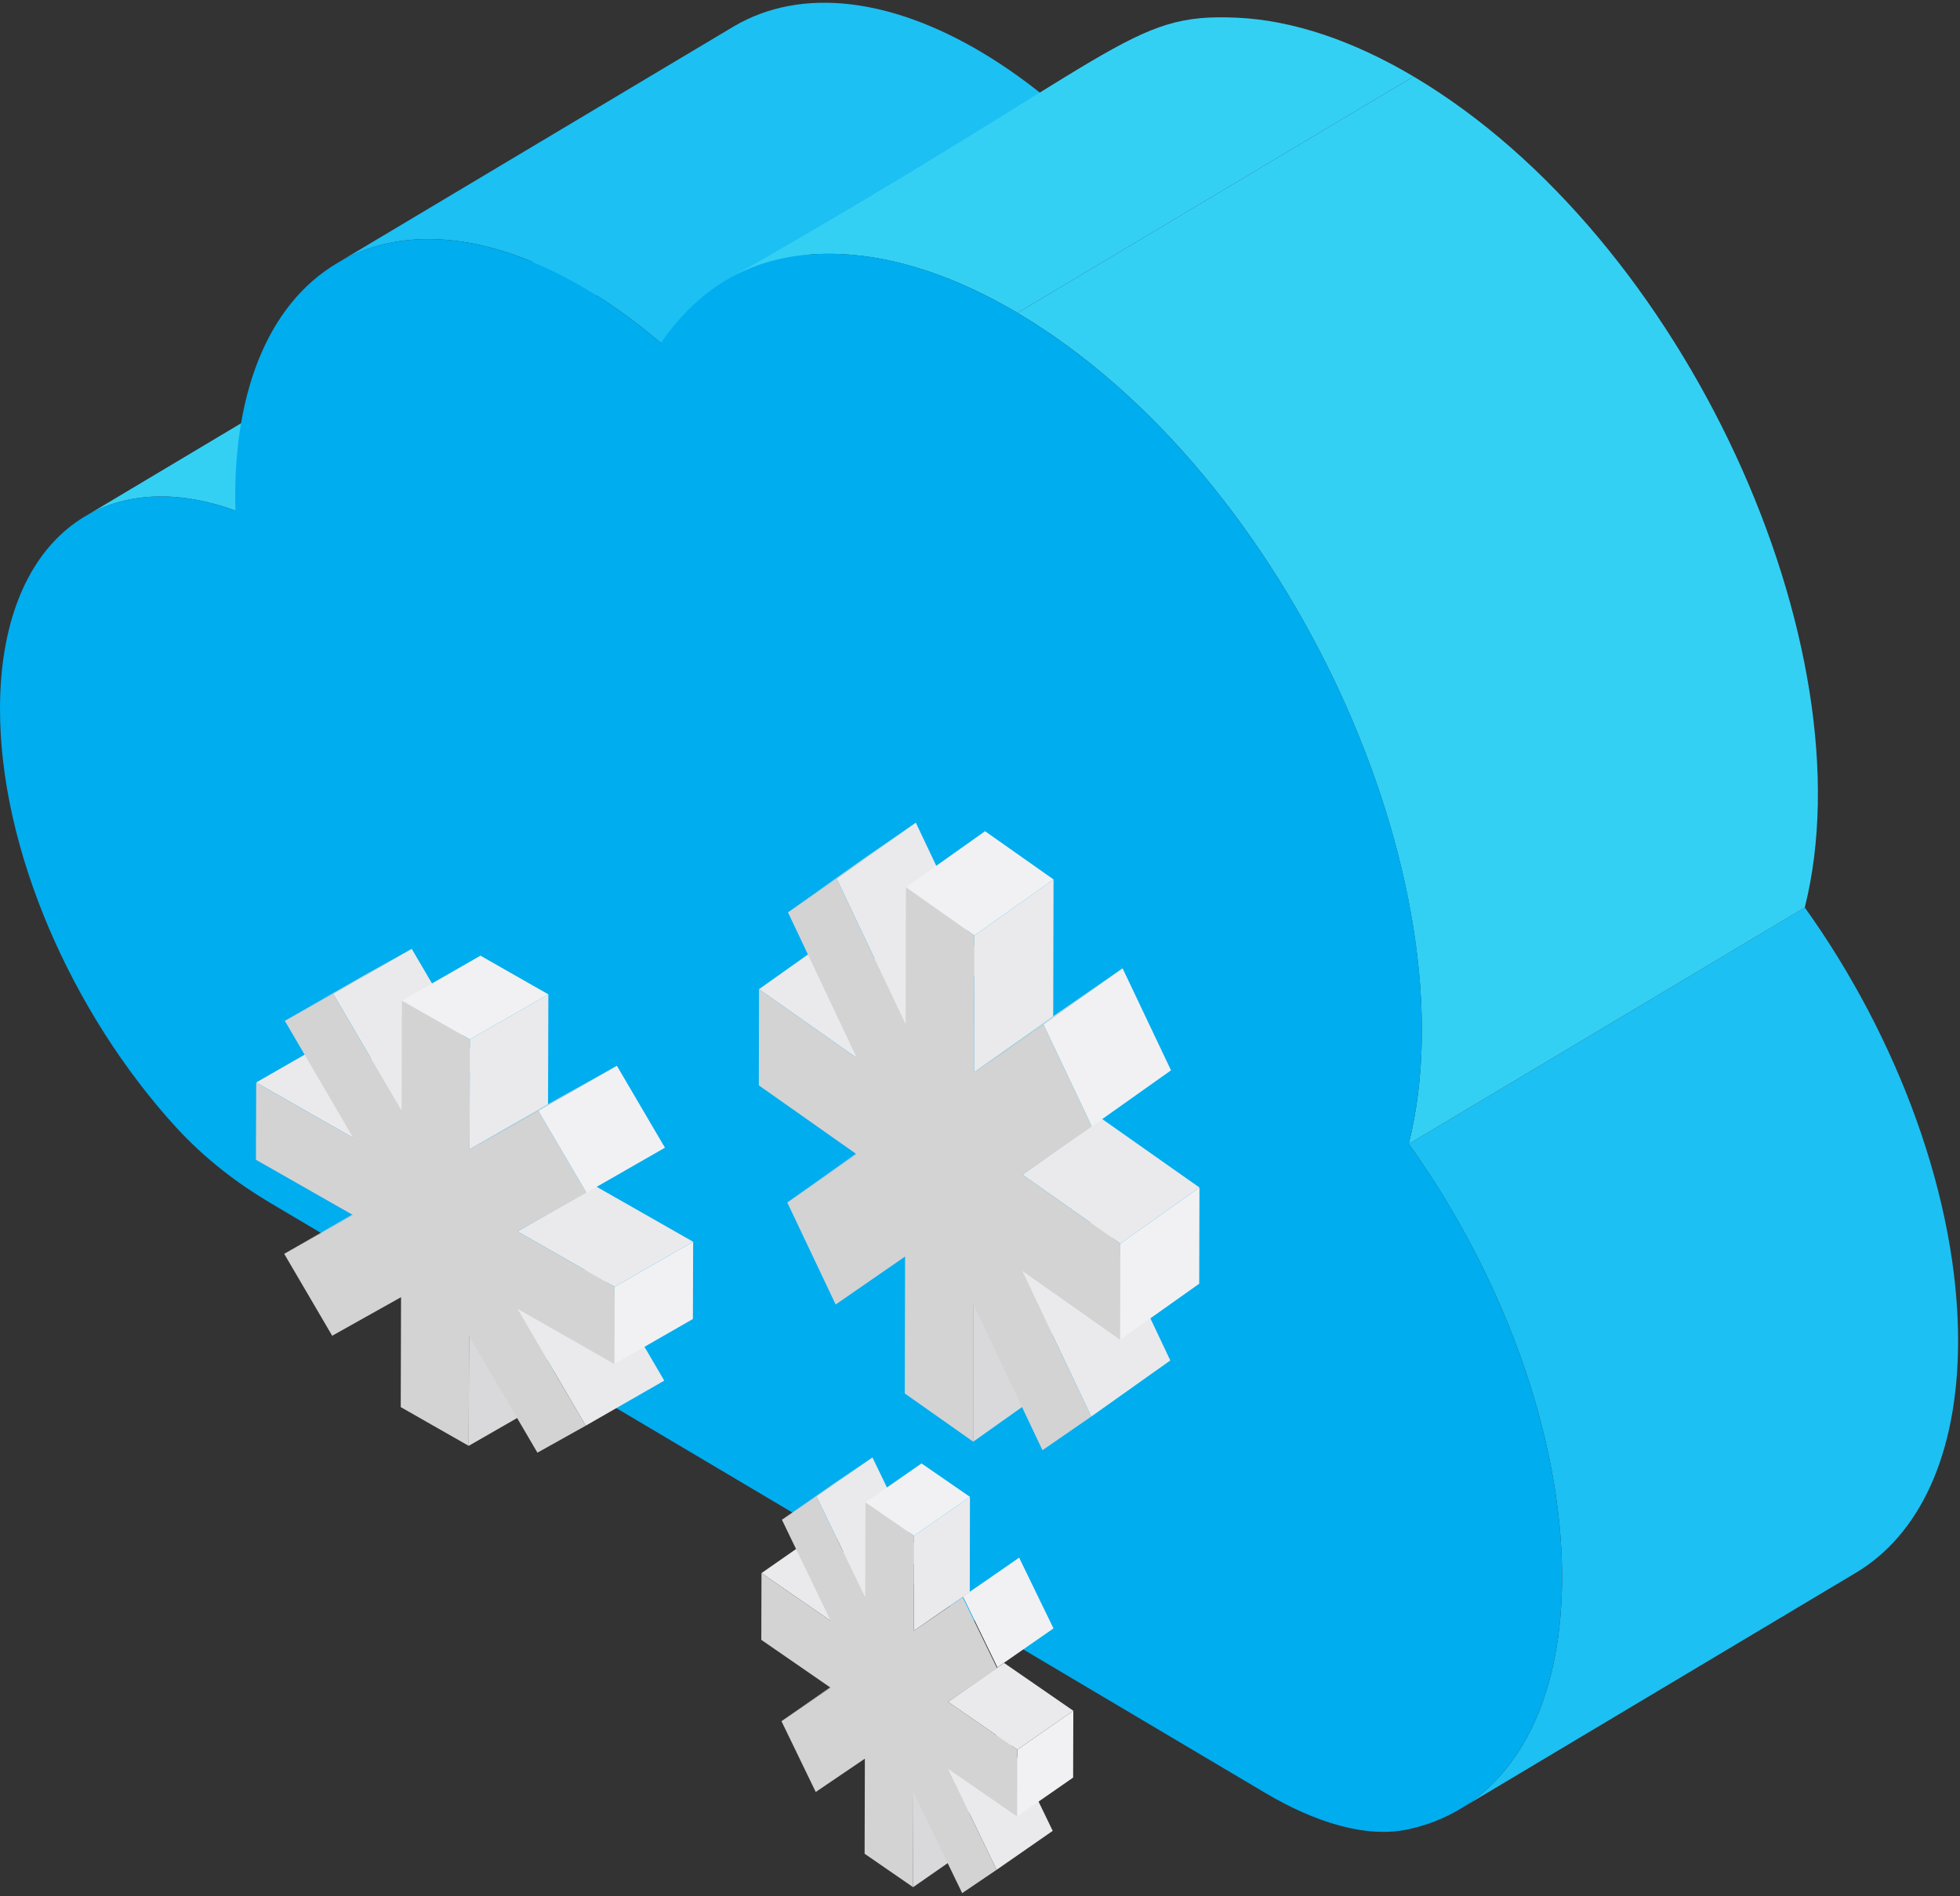 <svg xmlns="http://www.w3.org/2000/svg" width="31" height="30" viewBox="0 0 31 30">
    <rect x="0" y="0" width="31" height="30" fill="#333333" stroke="none"/>
    <g fill="none" fill-rule="evenodd">
        <g fill-rule="nonzero">
            <g>
                <g>
                    <g>
                        <g>
                            <g>
                                <g>
                                    <g>
                                        <path fill="#34D0F4" d="M1.34 8.173l6.264-3.74c.637-.38 1.461-.43 2.383-.095l-6.263 3.74c-.923-.335-1.747-.285-2.384.095z" transform="translate(-145 -250) translate(0 34) translate(16 200) translate(61 16) translate(68)"/>
                                        <path fill="#1CC0F3" d="M5.346 4.155L11.61.415c1.084-.634 2.496-.43 3.908.407.402.238.804.529 1.199.865l-6.264 3.74c-.394-.337-.797-.627-1.199-.865-1.411-.838-2.824-1.042-3.908-.407zM29.355 24.881l-6.263 3.74c.994-.594 1.609-1.854 1.614-3.651.006-2.26-.958-4.826-2.425-6.873l6.264-3.74c1.467 2.048 2.43 4.614 2.425 6.873-.005 1.798-.62 3.057-1.615 3.651z" transform="translate(-145 -250) translate(0 34) translate(16 200) translate(61 16) translate(68)"/>
                                        <path fill="#34D0F4" d="M11.477 4.438C17.807.832 17.835.2 19.567.28c.883.04 1.84.366 2.79.93l-6.263 3.74c-.951-.564-1.907-.89-2.79-.93-.732-.034-1.333.122-1.827.418z" transform="translate(-145 -250) translate(0 34) translate(16 200) translate(61 16) translate(68)"/>
                                        <path fill="#34D0F4" d="M16.094 4.95l6.263-3.74c4.314 2.559 7.216 9.048 6.188 13.147l-6.264 3.74c1.025-4.087-1.865-10.584-6.187-13.147z" transform="translate(-145 -250) translate(0 34) translate(16 200) translate(61 16) translate(68)"/>
                                        <path fill="#00ADEF" d="M16.094 4.95c4.313 2.558 7.216 9.048 6.187 13.147 1.467 2.047 2.431 4.614 2.425 6.873-.006 2.247-.966 3.654-2.43 3.97-.66.144-1.466-.102-2.266-.576L4.272 19.029c-.505-.3-1.016-.682-1.485-1.192C1.144 16.039-.006 13.447 0 11.2c.007-2.637 1.607-3.89 3.724-3.122-.052-1.794.484-3.257 1.622-3.923 1.084-.635 2.497-.43 3.908.407.402.238.805.528 1.199.865.612-.893 1.513-1.47 2.85-1.408.884.04 1.84.367 2.79.93z" transform="translate(-145 -250) translate(0 34) translate(16 200) translate(61 16) translate(68)"/>
                                    </g>
                                    <g>
                                        <path fill="#D9D9DB" d="M.452 6.024L1.703 5.137 2.801 4.374 1.549 5.261zM3.398 7.642L4.649 6.754 4.644 8.92 3.393 9.808z" transform="translate(-145 -250) translate(0 34) translate(16 200) translate(61 16) translate(68) translate(12 13)"/>
                                        <path fill="#EAEAEC" d="M.005 2.649L1.257 1.761 2.804 2.852 1.553 3.739zM4.168 7.106L5.42 6.219 6.51 8.523 5.259 9.411z" transform="translate(-145 -250) translate(0 34) translate(16 200) translate(61 16) translate(68) translate(12 13)"/>
                                        <path fill="#D9D9DB" d="M0.463 1.434L1.714 0.547 2.485 0.015 1.233 0.902z" transform="translate(-145 -250) translate(0 34) translate(16 200) translate(61 16) translate(68) translate(12 13)"/>
                                        <path fill="#EAEAEC" d="M1.233 0.902L2.485 0.015 3.575 2.316 2.324 3.203z" transform="translate(-145 -250) translate(0 34) translate(16 200) translate(61 16) translate(68) translate(12 13)"/>
                                        <path fill="#F1F1F3" d="M5.719 6.674L6.971 5.787 6.967 7.309 5.716 8.196z" transform="translate(-145 -250) translate(0 34) translate(16 200) translate(61 16) translate(68) translate(12 13)"/>
                                        <path fill="#EAEAEC" d="M4.172 5.584L5.423 4.697 6.971 5.787 5.719 6.674zM3.411 1.8L4.663.913 4.658 3.078 3.406 3.966z" transform="translate(-145 -250) translate(0 34) translate(16 200) translate(61 16) translate(68) translate(12 13)"/>
                                        <path fill="#F1F1F3" d="M2.329 1.037L3.58 0.15 4.663 0.913 3.411 1.8z" transform="translate(-145 -250) translate(0 34) translate(16 200) translate(61 16) translate(68) translate(12 13)"/>
                                        <path fill="#D9D9DB" d="M3.406 3.966L4.658 3.078 5.755 2.319 4.504 3.207z" transform="translate(-145 -250) translate(0 34) translate(16 200) translate(61 16) translate(68) translate(12 13)"/>
                                        <path fill="#D3D3D3" d="M3.411 1.8L3.406 3.966 4.504 3.207 5.269 4.821 4.172 5.584 5.719 6.674 5.716 8.196 4.168 7.106 5.259 9.411 4.488 9.943 3.398 7.642 3.393 9.808 2.31 9.045 2.315 6.879 1.217 7.638 0.452 6.024 1.549 5.261 0.002 4.171 0.005 2.649 1.553 3.739 0.463 1.434 1.233 0.902 2.324 3.203 2.329 1.037z" transform="translate(-145 -250) translate(0 34) translate(16 200) translate(61 16) translate(68) translate(12 13)"/>
                                        <path fill="#F1F1F3" d="M4.504 3.207L5.755 2.319 6.521 3.933 5.269 4.821z" transform="translate(-145 -250) translate(0 34) translate(16 200) translate(61 16) translate(68) translate(12 13)"/>
                                    </g>
                                    <g>
                                        <path fill="#D9D9DB" d="M.495 4.836L1.736 4.123 2.825 3.51 1.584 4.223zM3.418 6.135L4.659 5.422 4.654 7.161 3.413 7.874z" transform="translate(-145 -250) translate(0 34) translate(16 200) translate(61 16) translate(68) translate(4 15)"/>
                                        <path fill="#EAEAEC" d="M.052 2.125L1.293 1.413 2.829 2.288 1.587 3.001zM4.182 5.704L5.424 4.992 6.506 6.842 5.264 7.555z" transform="translate(-145 -250) translate(0 34) translate(16 200) translate(61 16) translate(68) translate(4 15)"/>
                                        <path fill="#D9D9DB" d="M0.505 1.15L1.747 0.438 2.512 0.011 1.27 0.723z" transform="translate(-145 -250) translate(0 34) translate(16 200) translate(61 16) translate(68) translate(4 15)"/>
                                        <path fill="#EAEAEC" d="M1.27 0.723L2.512 0.011 3.594 1.858 2.352 2.571z" transform="translate(-145 -250) translate(0 34) translate(16 200) translate(61 16) translate(68) translate(4 15)"/>
                                        <path fill="#F1F1F3" d="M5.721 5.358L6.963 4.645 6.959 5.867 5.718 6.58z" transform="translate(-145 -250) translate(0 34) translate(16 200) translate(61 16) translate(68) translate(4 15)"/>
                                        <path fill="#EAEAEC" d="M4.186 4.482L5.427 3.77 6.963 4.645 5.721 5.358zM3.431 1.444L4.673.731 4.668 2.47 3.426 3.183z" transform="translate(-145 -250) translate(0 34) translate(16 200) translate(61 16) translate(68) translate(4 15)"/>
                                        <path fill="#F1F1F3" d="M2.357 0.831L3.599 0.119 4.673 0.731 3.431 1.444z" transform="translate(-145 -250) translate(0 34) translate(16 200) translate(61 16) translate(68) translate(4 15)"/>
                                        <path fill="#D9D9DB" d="M3.426 3.183L4.668 2.47 5.757 1.861 4.515 2.573z" transform="translate(-145 -250) translate(0 34) translate(16 200) translate(61 16) translate(68) translate(4 15)"/>
                                        <path fill="#D3D3D3" d="M3.431 1.444L3.426 3.183 4.515 2.573 5.275 3.869 4.186 4.482 5.721 5.358 5.718 6.58 4.182 5.704 5.264 7.555 4.5 7.982 3.418 6.135 3.413 7.874 2.338 7.261 2.343 5.522 1.254 6.132 0.495 4.836 1.584 4.223 0.048 3.348 0.052 2.125 1.587 3.001 0.505 1.15 1.27 0.723 2.352 2.571 2.357 0.831z" transform="translate(-145 -250) translate(0 34) translate(16 200) translate(61 16) translate(68) translate(4 15)"/>
                                        <path fill="#F1F1F3" d="M4.515 2.573L5.757 1.861 6.517 3.157 5.275 3.869z" transform="translate(-145 -250) translate(0 34) translate(16 200) translate(61 16) translate(68) translate(4 15)"/>
                                    </g>
                                    <g>
                                        <path fill="#D9D9DB" d="M.36 4.23L1.246 3.614 2.023 3.084 1.137 3.7zM2.446 5.353L3.332 4.737 3.328 6.24 2.442 6.856z" transform="translate(-145 -250) translate(0 34) translate(16 200) translate(61 16) translate(68) translate(12 23)"/>
                                        <path fill="#EAEAEC" d="M.044 1.887L.93 1.27 2.026 2.027 1.139 2.643zM2.991 4.981L3.877 4.365 4.65 5.965 3.763 6.581z" transform="translate(-145 -250) translate(0 34) translate(16 200) translate(61 16) translate(68) translate(12 23)"/>
                                        <path fill="#D9D9DB" d="M0.367 1.043L1.253 0.427 1.799 0.058 0.913 0.674z" transform="translate(-145 -250) translate(0 34) translate(16 200) translate(61 16) translate(68) translate(12 23)"/>
                                        <path fill="#EAEAEC" d="M0.913 0.674L1.799 0.058 2.571 1.655 1.685 2.271z" transform="translate(-145 -250) translate(0 34) translate(16 200) translate(61 16) translate(68) translate(12 23)"/>
                                        <path fill="#F1F1F3" d="M4.09 4.681L4.976 4.065 4.973 5.122 4.087 5.738z" transform="translate(-145 -250) translate(0 34) translate(16 200) translate(61 16) translate(68) translate(12 23)"/>
                                        <path fill="#EAEAEC" d="M2.994 3.924L3.88 3.308 4.976 4.065 4.09 4.681zM2.455 1.297L3.341.681 3.338 2.185 2.452 2.801z" transform="translate(-145 -250) translate(0 34) translate(16 200) translate(61 16) translate(68) translate(12 23)"/>
                                        <path fill="#F1F1F3" d="M1.689 0.768L2.575 0.152 3.341 0.681 2.455 1.297z" transform="translate(-145 -250) translate(0 34) translate(16 200) translate(61 16) translate(68) translate(12 23)"/>
                                        <path fill="#D9D9DB" d="M2.452 2.801L3.338 2.185 4.115 1.658 3.229 2.274z" transform="translate(-145 -250) translate(0 34) translate(16 200) translate(61 16) translate(68) translate(12 23)"/>
                                        <path fill="#D3D3D3" d="M2.455 1.297L2.452 2.801 3.229 2.274 3.771 3.394 2.994 3.924 4.09 4.681 4.087 5.738 2.991 4.981 3.763 6.581 3.218 6.95 2.446 5.353 2.442 6.856 1.675 6.327 1.679 4.823 0.902 5.35 0.36 4.23 1.137 3.7 0.041 2.943 0.044 1.887 1.139 2.643 0.367 1.043 0.913 0.674 1.685 2.271 1.689 0.768z" transform="translate(-145 -250) translate(0 34) translate(16 200) translate(61 16) translate(68) translate(12 23)"/>
                                        <path fill="#F1F1F3" d="M3.455 1.933L4.531 1.845 4.439 3.087 3.363 3.174z" transform="translate(-145 -250) translate(0 34) translate(16 200) translate(61 16) translate(68) translate(12 23) rotate(149.871 3.947 2.51)"/>
                                    </g>
                                </g>
                            </g>
                        </g>
                    </g>
                </g>
            </g>
        </g>
    </g>
</svg>
